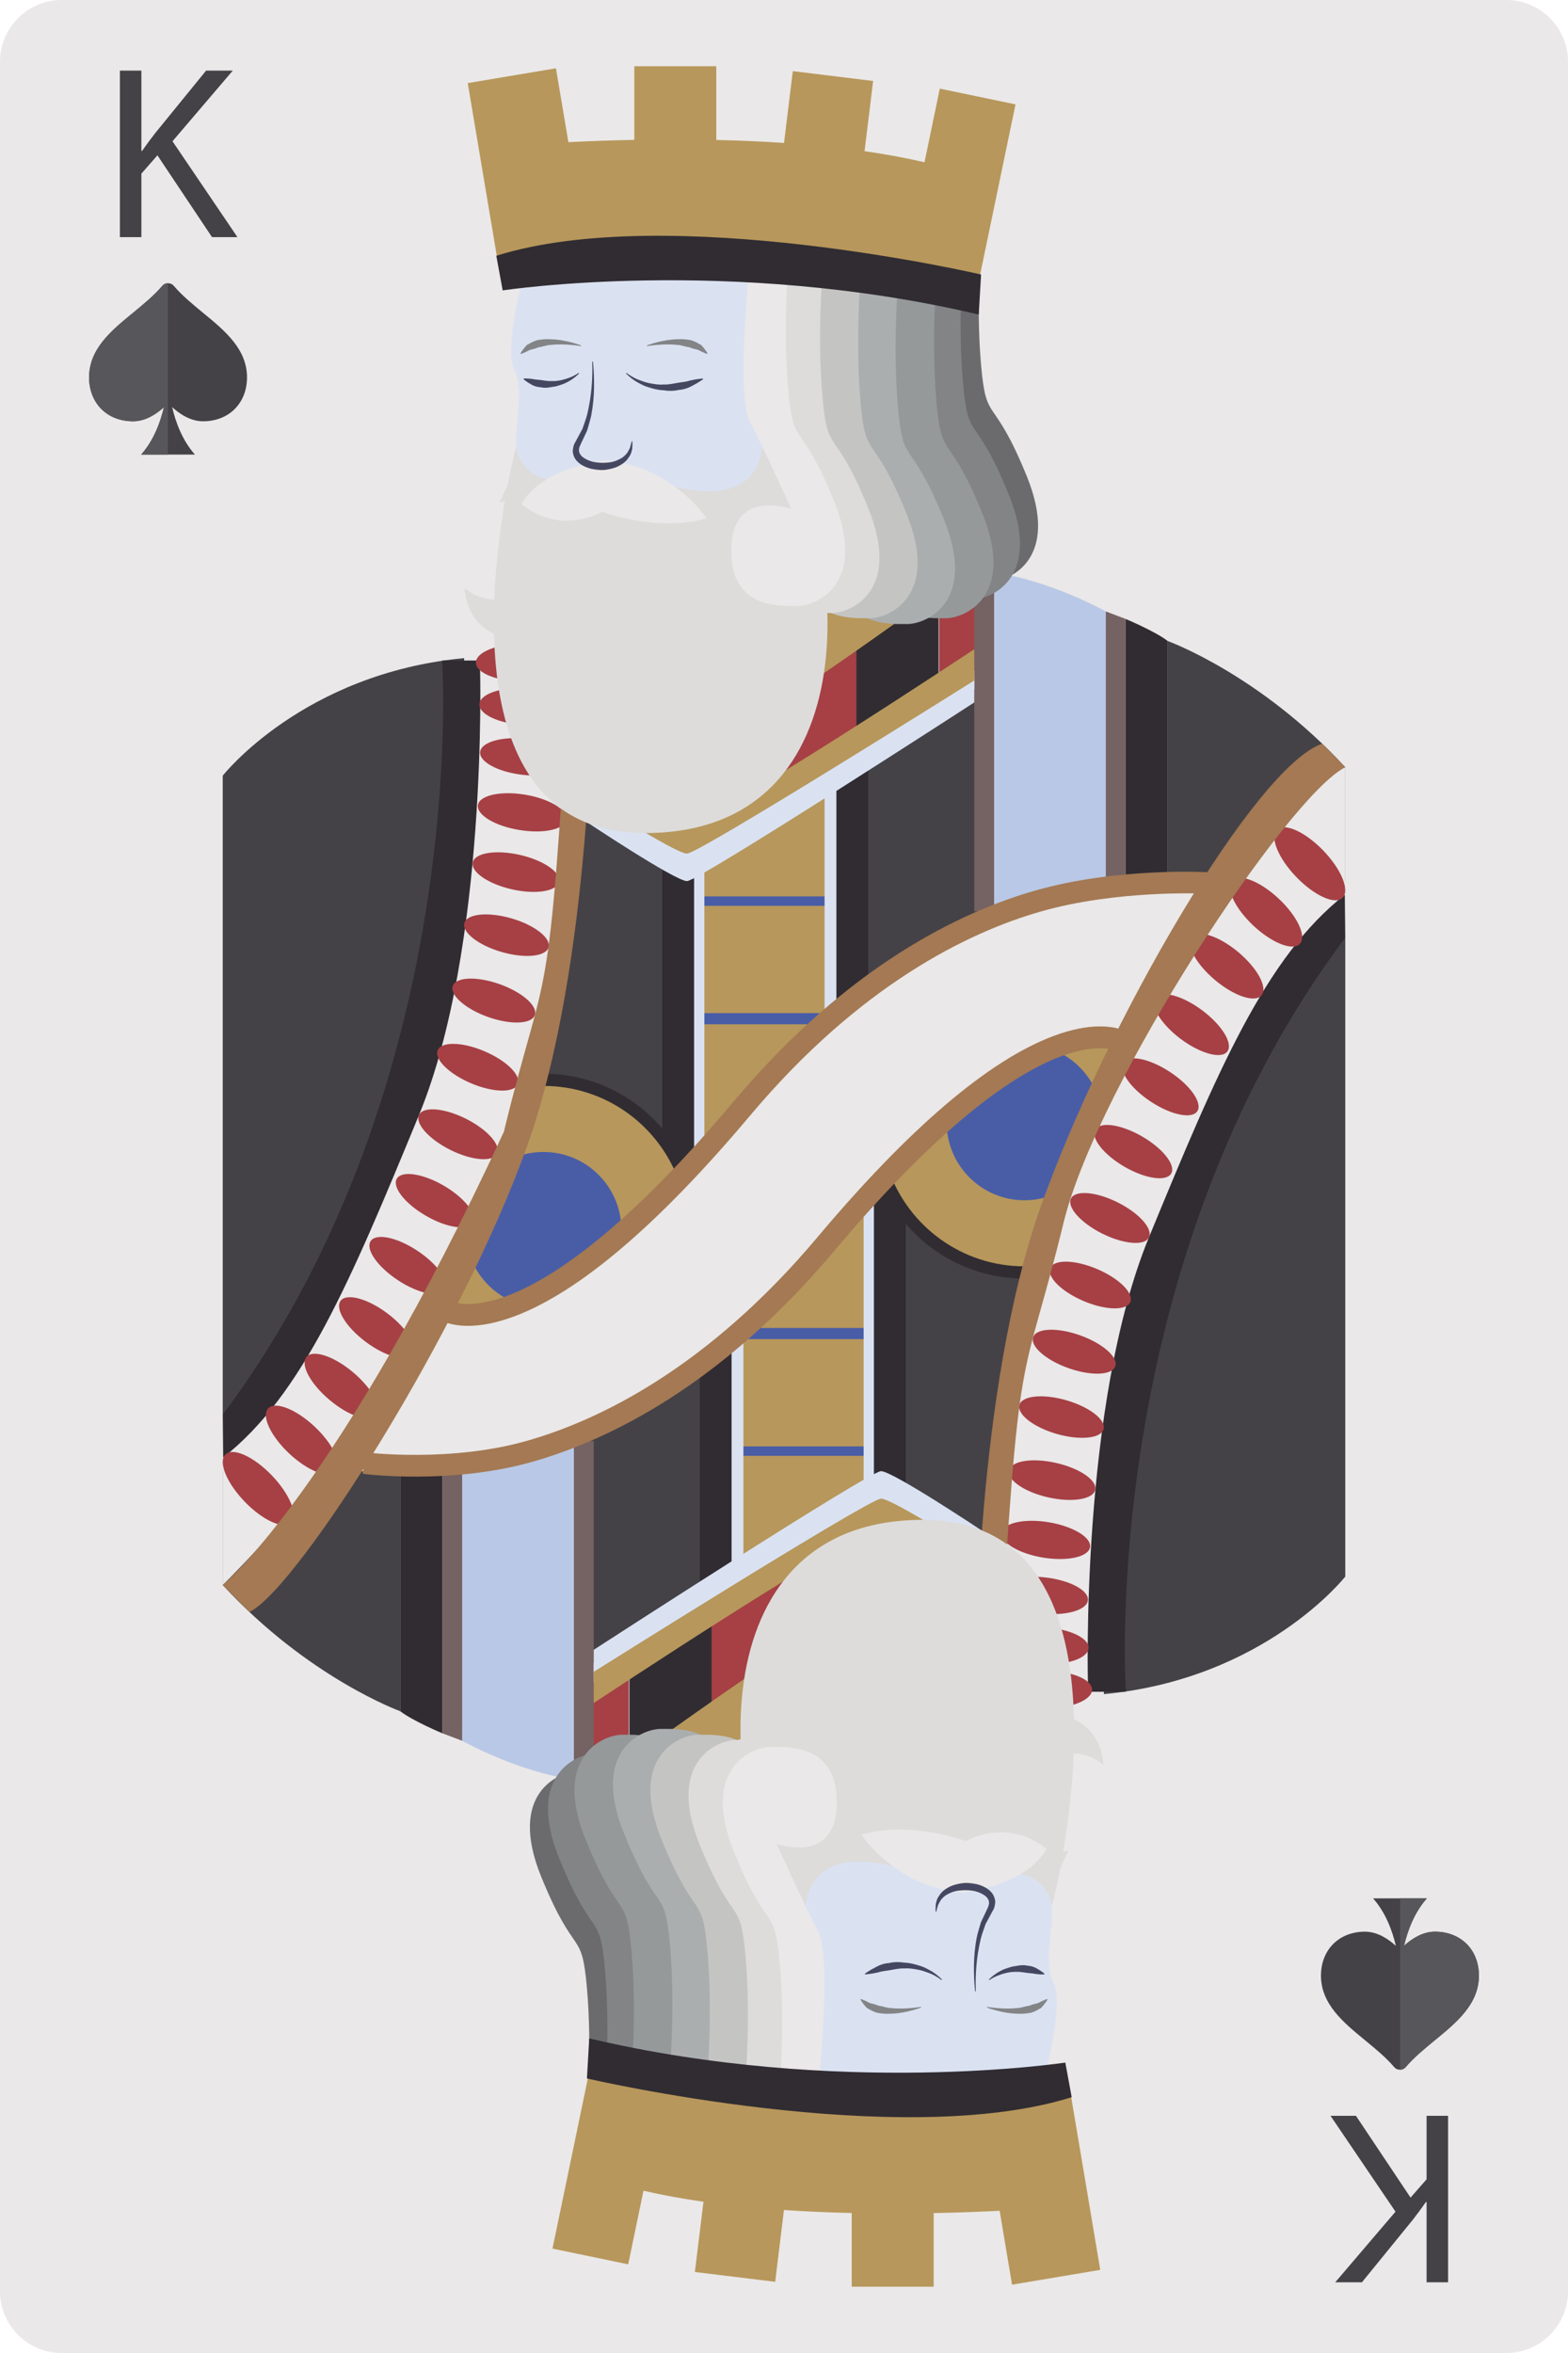 <?xml version="1.0" encoding="UTF-8" standalone="no"?><!-- Generator: Gravit.io --><svg xmlns="http://www.w3.org/2000/svg" xmlns:xlink="http://www.w3.org/1999/xlink" style="isolation:isolate" viewBox="478.206 608.225 69.123 103.683" width="69.123pt" height="103.683pt"><g><path d=" M 547.329 709.188 C 547.329 710.69 546.11 711.908 544.607 711.908 L 480.928 711.908 C 479.425 711.908 478.206 710.69 478.206 709.188 L 478.206 610.946 C 478.206 609.444 479.425 608.225 480.928 608.225 L 544.607 608.225 C 546.11 608.225 547.329 609.444 547.329 610.946 L 547.329 709.188 Z " fill="rgb(234,232,232)"/><path d=" M 487.146 622 C 486.694 621.627 486.225 621.244 485.866 620.819 C 485.805 620.746 485.717 620.707 485.625 620.707 L 485.606 620.707 C 485.512 620.707 485.423 620.746 485.362 620.819 C 485.004 621.244 484.534 621.627 484.082 622 C 483.123 622.783 482.134 623.596 482.134 624.853 C 482.134 625.992 482.929 626.789 484.073 626.789 C 484.625 626.789 485.105 626.465 485.432 626.168 C 485.276 626.838 484.982 627.633 484.429 628.256 L 486.799 628.256 C 486.245 627.631 485.951 626.836 485.795 626.164 C 486.121 626.463 486.603 626.789 487.156 626.789 C 488.298 626.789 489.095 625.992 489.095 624.853 C 489.095 623.598 488.104 622.785 487.146 622 Z " fill="rgb(68,66,71)"/><path d=" M 485.606 628.256 L 485.606 620.707 L 485.606 620.707 C 485.512 620.707 485.423 620.746 485.362 620.819 C 485.004 621.244 484.534 621.627 484.082 622 C 483.123 622.783 482.134 623.596 482.134 624.853 C 482.134 625.992 482.929 626.789 484.073 626.789 C 484.625 626.789 485.105 626.465 485.432 626.168 C 485.276 626.838 484.982 627.633 484.429 628.256 L 485.606 628.256 Z " fill="rgb(87,86,90)"/><path d=" M 483.492 618.674 L 484.439 618.674 L 484.439 615.876 L 485.146 615.07 L 487.552 618.674 L 488.673 618.674 L 485.81 614.45 L 488.467 611.337 L 487.291 611.337 L 485.048 614.091 C 484.863 614.33 484.667 614.591 484.472 614.874 L 484.439 614.874 L 484.439 611.337 L 483.492 611.337 L 483.492 618.674 Z " fill="rgb(68,66,71)"/><path d=" M 538.388 698.133 C 538.84 698.506 539.31 698.889 539.669 699.315 C 539.728 699.387 539.818 699.426 539.91 699.426 L 539.929 699.426 C 540.022 699.426 540.111 699.387 540.172 699.315 C 540.531 698.889 541.001 698.506 541.453 698.133 C 542.411 697.35 543.401 696.537 543.401 695.28 C 543.401 694.139 542.605 693.344 541.462 693.344 C 540.91 693.344 540.429 693.668 540.101 693.965 C 540.26 693.293 540.553 692.5 541.106 691.877 L 538.736 691.877 C 539.29 692.5 539.583 693.297 539.74 693.969 C 539.414 693.67 538.931 693.344 538.379 693.344 C 537.237 693.344 536.439 694.139 536.439 695.28 C 536.439 696.535 537.43 697.348 538.388 698.133 Z " fill="rgb(68,66,71)"/><path d=" M 539.929 691.877 L 539.929 699.426 L 539.929 699.426 C 540.022 699.426 540.111 699.387 540.172 699.315 C 540.531 698.889 541.001 698.506 541.453 698.133 C 542.411 697.35 543.401 696.537 543.401 695.28 C 543.401 694.139 542.605 693.344 541.462 693.344 C 540.91 693.344 540.429 693.668 540.101 693.965 C 540.26 693.293 540.553 692.5 541.106 691.877 L 539.929 691.877 Z " fill="rgb(87,86,90)"/><path d=" M 542.042 701.459 L 541.095 701.459 L 541.095 704.256 L 540.388 705.062 L 537.982 701.459 L 536.861 701.459 L 539.724 705.682 L 537.067 708.795 L 538.243 708.795 L 540.486 706.041 C 540.671 705.802 540.867 705.541 541.062 705.258 L 541.095 705.258 L 541.095 708.795 L 542.042 708.795 L 542.042 701.459 Z " fill="rgb(68,66,71)"/><path d=" M 495.852 683.631 C 495.852 683.631 491.799 682.166 488.025 678.069 L 488.025 673.051 L 495.852 673.051 L 495.852 683.631 Z " fill="rgb(68,66,71)"/><path d=" M 488.025 670.559 L 488.025 642.405 C 488.025 642.405 491.564 637.893 498.667 637.225 C 498.667 637.225 498.799 665.742 488.025 670.559 Z " fill="rgb(68,66,71)"/><path d=" M 508.804 638.772 L 512.425 638.772 L 512.425 645.42 L 508.804 645.42 L 508.804 638.772 Z " fill="rgb(48,44,50)"/><path d=" M 501.541 636.475 L 505.164 636.475 L 505.164 643.123 L 501.541 643.123 L 501.541 636.475 Z " fill="rgb(48,44,50)"/><path d=" M 512.453 636.129 L 516.073 636.129 L 516.073 642.778 L 512.453 642.778 L 512.453 636.129 Z " fill="rgb(166,64,69)"/><path d=" M 505.18 638.297 L 508.804 638.297 L 508.804 644.947 L 505.18 644.947 L 505.18 638.297 Z " fill="rgb(166,64,69)"/><path d=" M 515.96 634.125 L 519.582 634.125 L 519.582 640.776 L 515.96 640.776 L 515.96 634.125 Z " fill="rgb(48,44,50)"/><path d=" M 519.608 633.992 L 523.231 633.992 L 523.231 638.133 L 519.608 638.133 L 519.608 633.992 Z " fill="rgb(166,64,69)"/><path d=" M 497.696 637.33 C 497.696 637.33 498.965 655.957 488.025 670.559 C 488.038 671.844 488.045 672.496 488.045 672.496 C 488.045 672.496 494.483 669.471 498.146 656.709 C 501.81 643.949 500.15 637.33 500.15 637.33 L 497.696 637.33 Z " fill="rgb(48,44,50)"/><path d=" M 499.37 637.748 C 499.37 637.748 499.706 650.004 496.68 657.348 C 493.655 664.692 491.551 669.699 488.025 672.465 L 488.025 678.069 C 488.025 678.069 497.964 668.459 501.222 657.635 C 504.481 646.811 503.872 637.342 503.872 637.342 L 499.37 637.748 Z " fill="rgb(234,232,232)"/><path d=" M 499.185 637.422 C 499.185 637.881 500.119 638.254 501.269 638.254 C 502.42 638.254 503.352 637.881 503.352 637.422 C 503.352 636.963 502.42 636.59 501.269 636.59 C 500.119 636.59 499.185 636.963 499.185 637.422 Z " fill="rgb(166,64,69)"/><path d=" M 499.34 639.254 C 499.316 639.703 500.209 640.115 501.334 640.176 C 502.46 640.235 503.391 639.918 503.414 639.469 C 503.439 639.018 502.546 638.606 501.42 638.547 C 500.296 638.488 499.364 638.805 499.34 639.254 Z " fill="rgb(166,64,69)"/><path d=" M 499.372 641.36 C 499.324 641.799 500.179 642.252 501.278 642.371 C 502.378 642.49 503.308 642.228 503.355 641.789 C 503.403 641.35 502.55 640.897 501.449 640.78 C 500.349 640.66 499.419 640.92 499.372 641.36 Z " fill="rgb(166,64,69)"/><path d=" M 499.275 643.697 C 499.205 644.129 500.018 644.621 501.094 644.797 C 502.168 644.977 503.097 644.772 503.169 644.342 C 503.239 643.912 502.426 643.42 501.35 643.242 C 500.276 643.065 499.347 643.27 499.275 643.697 Z " fill="rgb(166,64,69)"/><path d=" M 499.047 646.225 C 498.953 646.645 499.726 647.176 500.776 647.414 C 501.825 647.651 502.754 647.502 502.847 647.084 C 502.942 646.664 502.168 646.133 501.119 645.895 C 500.069 645.658 499.141 645.805 499.047 646.225 Z " fill="rgb(166,64,69)"/><path d=" M 498.679 648.897 C 498.56 649.307 499.295 649.877 500.319 650.174 C 501.344 650.471 502.27 650.379 502.388 649.969 C 502.507 649.561 501.772 648.988 500.749 648.692 C 499.723 648.397 498.798 648.487 498.679 648.897 Z " fill="rgb(166,64,69)"/><path d=" M 498.166 651.67 C 498.023 652.069 498.719 652.682 499.717 653.037 C 500.717 653.393 501.64 653.358 501.783 652.957 C 501.926 652.559 501.23 651.947 500.232 651.592 C 499.232 651.237 498.307 651.272 498.166 651.67 Z " fill="rgb(166,64,69)"/><path d=" M 497.501 654.502 C 497.336 654.891 497.99 655.541 498.965 655.957 C 499.937 656.371 500.862 656.393 501.027 656.004 C 501.194 655.615 500.539 654.963 499.564 654.549 C 498.591 654.133 497.667 654.112 497.501 654.502 Z " fill="rgb(166,64,69)"/><path d=" M 496.68 657.348 C 496.491 657.727 497.107 658.418 498.055 658.893 C 499.004 659.367 499.927 659.444 500.116 659.065 C 500.305 658.686 499.689 657.994 498.741 657.52 C 497.793 657.047 496.87 656.969 496.68 657.348 Z " fill="rgb(166,64,69)"/><path d=" M 495.698 660.166 C 495.485 660.535 496.06 661.266 496.984 661.799 C 497.907 662.334 498.828 662.467 499.042 662.098 C 499.255 661.728 498.679 660.998 497.756 660.463 C 496.832 659.93 495.911 659.797 495.698 660.166 Z " fill="rgb(166,64,69)"/><path d=" M 494.546 662.912 C 494.309 663.272 494.845 664.043 495.744 664.635 C 496.642 665.228 497.562 665.418 497.799 665.059 C 498.036 664.699 497.5 663.928 496.601 663.336 C 495.703 662.742 494.784 662.553 494.546 662.912 Z " fill="rgb(166,64,69)"/><path d=" M 493.221 665.543 C 492.961 665.893 493.458 666.703 494.331 667.356 C 495.204 668.008 496.122 668.252 496.383 667.905 C 496.643 667.555 496.146 666.744 495.274 666.092 C 494.401 665.442 493.482 665.196 493.221 665.543 Z " fill="rgb(166,64,69)"/><path d=" M 491.717 668.016 C 491.433 668.356 491.889 669.205 492.737 669.916 C 493.585 670.629 494.503 670.93 494.786 670.592 C 495.071 670.252 494.614 669.403 493.765 668.69 C 492.919 667.981 492.001 667.678 491.717 668.016 Z " fill="rgb(166,64,69)"/><path d=" M 490.026 670.287 C 489.719 670.615 490.137 671.506 490.959 672.278 C 491.781 673.047 492.697 673.406 493.005 673.076 C 493.312 672.748 492.895 671.858 492.073 671.086 C 491.251 670.317 490.335 669.957 490.026 670.287 Z " fill="rgb(166,64,69)"/><path d=" M 488.145 672.313 C 487.814 672.631 488.191 673.563 488.988 674.391 C 489.785 675.221 490.701 675.635 491.032 675.317 C 491.363 674.998 490.986 674.067 490.188 673.238 C 489.391 672.408 488.477 671.994 488.145 672.313 Z " fill="rgb(166,64,69)"/><path d=" M 509.049 653.629 L 514.804 653.629 L 514.804 647.26 L 509.049 647.26 L 509.049 653.629 Z " fill="rgb(73,93,167)"/><path d=" M 514.556 653.36 L 509.049 653.36 L 509.049 659.137 L 514.556 653.36 Z " fill="rgb(183,151,91)"/><path d=" M 514.756 652.869 L 508.95 652.869 L 508.95 648.141 L 514.756 648.141 L 514.756 652.869 Z " fill="rgb(183,151,91)"/><path d=" M 514.756 647.725 L 509.049 647.725 L 509.049 646.182 L 514.756 642.727 L 514.756 647.725 Z " fill="rgb(183,151,91)"/><path d=" M 507.935 659.69 L 508.156 646.285 L 503.431 643.613 C 503.431 643.613 502.503 654.715 501.382 656.709 C 500.26 658.703 507.935 659.69 507.935 659.69 Z " fill="rgb(68,66,71)"/><path d=" M 507.852 659.728 L 509.257 659.033 L 509.257 645.317 L 507.852 645.317 L 507.852 659.728 Z " fill="rgb(218,226,242)"/><path d=" M 507.4 660.254 L 508.804 659.559 L 508.804 645.84 L 507.4 645.84 L 507.4 660.254 Z " fill="rgb(48,44,50)"/><path d=" M 498.222 664.905 C 498.698 663.705 499.504 662.592 500.1 661.446 C 501.07 659.576 501.762 657.598 502.078 655.539 C 502.107 655.539 502.136 655.535 502.166 655.535 C 505.068 655.535 507.552 657.334 508.564 659.877 C 508.349 660.119 508.14 660.371 507.872 660.596 C 507.39 661.002 506.822 661.322 506.319 661.707 C 505.097 662.645 504.164 663.936 502.798 664.67 C 501.768 665.223 500.674 665.608 499.578 666.004 C 499.107 666.176 498.63 666.346 498.14 666.459 C 497.993 666.438 497.845 666.416 497.696 666.395 C 497.877 665.893 498.033 665.381 498.222 664.905 Z " fill="rgb(48,44,50)"/><path d=" M 498.222 664.905 C 498.698 663.705 499.504 662.592 500.1 661.446 C 500.984 659.742 501.637 657.946 501.986 656.082 C 502.046 656.08 502.105 656.076 502.166 656.076 C 504.935 656.076 507.29 657.852 508.156 660.326 C 508.067 660.418 507.975 660.51 507.872 660.596 C 507.39 661.002 506.822 661.322 506.319 661.707 C 505.097 662.645 504.164 663.936 502.798 664.67 C 501.768 665.223 500.674 665.608 499.578 666.004 C 499.107 666.176 498.63 666.346 498.14 666.459 C 497.993 666.438 497.845 666.416 497.696 666.397 C 497.877 665.893 498.033 665.381 498.222 664.905 Z " fill="rgb(183,151,91)"/><path d=" M 500.1 661.446 C 500.488 660.696 500.832 659.93 501.125 659.147 C 501.452 659.043 501.803 658.987 502.166 658.987 C 504.029 658.987 505.544 660.469 505.598 662.321 C 504.698 663.151 503.885 664.086 502.798 664.67 C 502.143 665.022 501.463 665.305 500.771 665.567 C 499.896 665.178 499.215 664.434 498.907 663.518 C 499.302 662.822 499.739 662.141 500.1 661.446 Z " fill="rgb(73,93,167)"/><path d=" M 521.592 648.863 L 515.957 652.117 L 515.67 641.623 L 521.592 638.362 L 521.592 648.863 Z " fill="rgb(68,66,71)"/><path d=" M 514.556 652.715 L 515.96 652.715 L 515.96 642.096 L 514.556 642.096 L 514.556 652.715 Z " fill="rgb(218,226,242)"/><path d=" M 526.955 635.168 C 526.955 635.168 524.53 633.807 522.029 633.457 L 521.727 648.674 C 521.727 648.674 525.565 647.25 527.29 647.315 L 526.955 635.168 Z " fill="rgb(185,200,230)"/><path d=" M 526.955 635.168 L 527.829 635.5 L 527.829 647.211 L 526.955 647.211 L 526.955 635.168 Z " fill="rgb(117,98,98)"/><path d=" M 527.829 635.5 C 527.829 635.5 529.122 636.039 529.683 636.471 L 529.683 647.051 L 527.829 647.051 L 527.829 635.5 Z " fill="rgb(48,44,50)"/><path d=" M 529.683 636.471 C 529.683 636.471 533.736 637.936 537.51 642.033 L 537.51 647.051 L 529.683 647.051 L 529.683 636.471 Z " fill="rgb(68,66,71)"/><path d=" M 515.077 652.242 L 516.481 652.242 L 516.481 641.623 L 515.077 641.623 L 515.077 652.242 Z " fill="rgb(48,44,50)"/><path d=" M 521.156 633.457 L 522.029 633.457 L 522.029 648.383 L 521.156 648.383 L 521.156 633.457 Z " fill="rgb(117,98,98)"/><path d=" M 498.839 666.649 C 499.365 666.649 500.051 666.543 500.913 666.217 C 503.766 665.137 507.256 662.158 511.284 657.369 C 516.135 651.602 520.904 649.309 524.051 648.401 C 527.454 647.418 531.322 647.602 531.345 647.606 L 531.512 646.666 C 531.412 646.649 527.448 646.44 523.849 647.465 C 520.559 648.403 515.583 650.776 510.554 656.756 C 501.505 667.516 498.054 665.557 498.021 665.535 L 497.482 666.322 C 497.552 666.371 497.982 666.649 498.839 666.649 Z " fill="rgb(164,121,83)"/><path d=" M 521.156 637.758 C 521.156 637.758 509.494 645.363 508.393 645.363 C 507.293 645.363 503.988 643.049 503.988 643.049 L 503.988 644.393 C 503.988 644.393 507.972 647.051 508.491 647.051 C 509.009 647.051 521.156 639.178 521.156 639.178 L 521.156 637.758 Z " fill="rgb(218,226,242)"/><path d=" M 519.852 634.113 C 519.852 634.113 509.996 641.358 508.598 641.358 C 507.199 641.358 503.143 637.735 503.143 637.735 L 519.852 634.113 Z " fill="rgb(183,151,91)"/><path d=" M 521.156 636.832 C 521.156 636.832 509.494 644.569 508.393 644.569 C 507.293 644.569 503.988 641.961 503.988 641.961 L 503.988 643.266 C 503.988 643.266 507.972 645.84 508.491 645.84 C 509.009 645.84 521.156 638.211 521.156 638.211 L 521.156 636.832 Z " fill="rgb(183,151,91)"/><path d=" M 504.306 638.27 C 504.306 638.27 504.334 650.574 501.455 658.692 C 498.577 666.809 491.332 678.223 489.202 679.258 L 488.025 678.069 C 488.025 678.069 493.123 673.865 500.419 658.094 C 502.318 650.287 502.383 653.664 503.301 637.758 C 504.219 621.85 504.306 638.27 504.306 638.27 Z " fill="rgb(164,121,83)"/><path d=" M 537.51 649.543 L 537.51 677.697 C 537.51 677.697 533.97 682.209 526.869 682.877 C 526.869 682.877 526.736 654.36 537.51 649.543 Z " fill="rgb(68,66,71)"/><path d=" M 516.731 681.33 L 513.109 681.33 L 513.109 674.682 L 516.731 674.682 L 516.731 681.33 Z " fill="rgb(48,44,50)"/><path d=" M 523.994 683.627 L 520.371 683.627 L 520.371 676.978 L 523.994 676.978 L 523.994 683.627 Z " fill="rgb(48,44,50)"/><path d=" M 513.083 683.973 L 509.461 683.973 L 509.461 677.324 L 513.083 677.324 L 513.083 683.973 Z " fill="rgb(166,64,69)"/><path d=" M 520.352 681.803 L 516.731 681.803 L 516.731 675.155 L 520.352 675.155 L 520.352 681.803 Z " fill="rgb(166,64,69)"/><path d=" M 509.575 685.975 L 505.953 685.975 L 505.953 679.326 L 509.575 679.326 L 509.575 685.975 Z " fill="rgb(48,44,50)"/><path d=" M 505.926 686.108 L 502.304 686.108 L 502.304 681.969 L 505.926 681.969 L 505.926 686.108 Z " fill="rgb(166,64,69)"/><path d=" M 527.838 682.772 C 527.838 682.772 526.57 664.145 537.51 649.543 C 537.497 648.258 537.49 647.606 537.49 647.606 C 537.49 647.606 531.051 650.631 527.387 663.393 C 523.724 676.153 525.385 682.772 525.385 682.772 L 527.838 682.772 Z " fill="rgb(48,44,50)"/><path d=" M 526.165 682.353 C 526.165 682.353 525.83 670.098 528.853 662.754 C 531.879 655.408 533.984 650.403 537.51 647.637 L 537.51 642.033 C 537.51 642.033 532.071 643.137 524.313 662.467 C 521.054 673.293 521.663 682.76 521.663 682.76 L 526.165 682.353 Z " fill="rgb(234,232,232)"/><path d=" M 526.348 682.68 C 526.348 682.219 525.417 681.848 524.265 681.848 C 523.115 681.848 522.182 682.219 522.182 682.68 C 522.182 683.139 523.115 683.512 524.265 683.512 C 525.417 683.512 526.348 683.139 526.348 682.68 Z " fill="rgb(166,64,69)"/><path d=" M 526.194 680.848 C 526.219 680.399 525.326 679.987 524.201 679.926 C 523.074 679.867 522.144 680.184 522.12 680.633 C 522.095 681.082 522.989 681.494 524.115 681.555 C 525.24 681.613 526.172 681.297 526.194 680.848 Z " fill="rgb(166,64,69)"/><path d=" M 526.164 678.742 C 526.211 678.301 525.357 677.85 524.258 677.731 C 523.157 677.613 522.227 677.873 522.179 678.313 C 522.133 678.752 522.986 679.205 524.086 679.322 C 525.185 679.442 526.115 679.182 526.164 678.742 Z " fill="rgb(166,64,69)"/><path d=" M 526.259 676.403 C 526.329 675.975 525.515 675.483 524.441 675.303 C 523.367 675.125 522.437 675.33 522.366 675.76 C 522.297 676.19 523.109 676.682 524.183 676.86 C 525.26 677.037 526.188 676.832 526.259 676.403 Z " fill="rgb(166,64,69)"/><path d=" M 526.487 673.877 C 526.582 673.457 525.808 672.926 524.759 672.688 C 523.71 672.451 522.782 672.598 522.687 673.018 C 522.593 673.438 523.366 673.971 524.416 674.207 C 525.466 674.444 526.392 674.295 526.487 673.877 Z " fill="rgb(166,64,69)"/><path d=" M 526.855 671.205 C 526.974 670.795 526.24 670.225 525.216 669.928 C 524.191 669.631 523.264 669.723 523.146 670.131 C 523.028 670.541 523.762 671.113 524.787 671.41 C 525.81 671.705 526.737 671.613 526.855 671.205 Z " fill="rgb(166,64,69)"/><path d=" M 527.369 668.432 C 527.512 668.031 526.816 667.422 525.818 667.065 C 524.818 666.709 523.893 666.744 523.752 667.145 C 523.61 667.543 524.304 668.155 525.303 668.51 C 526.303 668.865 527.227 668.832 527.369 668.432 Z " fill="rgb(166,64,69)"/><path d=" M 528.034 665.6 C 528.199 665.211 527.544 664.559 526.57 664.145 C 525.597 663.731 524.673 663.709 524.508 664.098 C 524.342 664.487 524.997 665.139 525.97 665.553 C 526.944 665.969 527.868 665.988 528.034 665.6 Z " fill="rgb(166,64,69)"/><path d=" M 528.853 662.754 C 529.044 662.375 528.428 661.684 527.479 661.209 C 526.531 660.735 525.609 660.658 525.419 661.037 C 525.23 661.416 525.845 662.108 526.794 662.582 C 527.742 663.055 528.665 663.133 528.853 662.754 Z " fill="rgb(166,64,69)"/><path d=" M 529.837 659.936 C 530.051 659.567 529.474 658.836 528.551 658.301 C 527.628 657.768 526.707 657.635 526.494 658.004 C 526.28 658.373 526.857 659.103 527.779 659.639 C 528.702 660.172 529.624 660.305 529.837 659.936 Z " fill="rgb(166,64,69)"/><path d=" M 530.989 657.19 C 531.224 656.83 530.689 656.059 529.791 655.467 C 528.892 654.873 527.973 654.684 527.736 655.043 C 527.5 655.403 528.035 656.174 528.933 656.766 C 529.832 657.36 530.752 657.549 530.989 657.19 Z " fill="rgb(166,64,69)"/><path d=" M 532.313 654.559 C 532.573 654.209 532.077 653.399 531.204 652.746 C 530.332 652.094 529.413 651.848 529.152 652.197 C 528.892 652.547 529.388 653.358 530.261 654.01 C 531.134 654.66 532.053 654.906 532.313 654.559 Z " fill="rgb(166,64,69)"/><path d=" M 533.818 652.086 C 534.102 651.746 533.645 650.897 532.799 650.184 C 531.95 649.473 531.032 649.172 530.749 649.51 C 530.465 649.85 530.922 650.699 531.768 651.41 C 532.616 652.123 533.534 652.424 533.818 652.086 Z " fill="rgb(166,64,69)"/><path d=" M 535.509 649.815 C 535.816 649.487 535.399 648.596 534.576 647.824 C 533.755 647.055 532.838 646.697 532.53 647.026 C 532.222 647.353 532.639 648.244 533.462 649.016 C 534.284 649.785 535.201 650.143 535.509 649.815 Z " fill="rgb(166,64,69)"/><path d=" M 537.389 647.789 C 537.72 647.471 537.344 646.539 536.547 645.711 C 535.749 644.881 534.835 644.467 534.503 644.785 C 534.171 645.103 534.549 646.033 535.345 646.863 C 536.143 647.694 537.057 648.108 537.389 647.789 Z " fill="rgb(166,64,69)"/><path d=" M 516.487 666.473 L 510.729 666.473 L 510.729 672.842 L 516.487 672.842 L 516.487 666.473 Z " fill="rgb(73,93,167)"/><path d=" M 510.978 666.742 L 516.487 666.742 L 516.487 660.965 L 510.978 666.742 Z " fill="rgb(183,151,91)"/><path d=" M 510.779 667.233 L 516.585 667.233 L 516.585 671.959 L 510.779 671.959 L 510.779 667.233 Z " fill="rgb(183,151,91)"/><path d=" M 510.779 672.377 L 516.487 672.377 L 516.487 673.92 L 510.779 677.375 L 510.779 672.377 Z " fill="rgb(183,151,91)"/><path d=" M 517.599 660.412 L 517.379 673.817 L 522.102 676.487 C 522.102 676.487 523.031 665.385 524.153 663.393 C 525.275 661.399 517.599 660.412 517.599 660.412 Z " fill="rgb(68,66,71)"/><path d=" M 517.681 660.371 L 516.278 661.067 L 516.278 674.787 L 517.681 674.787 L 517.681 660.371 Z " fill="rgb(218,226,242)"/><path d=" M 518.135 659.848 L 516.731 660.543 L 516.731 674.262 L 518.135 674.262 L 518.135 659.848 Z " fill="rgb(48,44,50)"/><path d=" M 527.313 655.196 C 526.837 656.397 526.031 657.508 525.434 658.656 C 524.465 660.526 523.773 662.504 523.456 664.563 C 523.427 664.563 523.398 664.565 523.37 664.565 C 520.467 664.565 517.984 662.768 516.97 660.225 C 517.185 659.983 517.395 659.731 517.663 659.506 C 518.144 659.1 518.714 658.78 519.217 658.395 C 520.437 657.457 521.371 656.168 522.736 655.432 C 523.766 654.879 524.861 654.494 525.958 654.098 C 526.428 653.926 526.905 653.756 527.394 653.641 C 527.542 653.664 527.689 653.686 527.838 653.707 C 527.658 654.209 527.503 654.721 527.313 655.196 Z " fill="rgb(48,44,50)"/><path d=" M 527.313 655.196 C 526.837 656.397 526.031 657.508 525.434 658.656 C 524.551 660.36 523.898 662.155 523.549 664.02 C 523.489 664.022 523.429 664.026 523.37 664.026 C 520.599 664.026 518.245 662.25 517.379 659.776 C 517.468 659.684 517.56 659.592 517.663 659.506 C 518.144 659.1 518.714 658.78 519.217 658.395 C 520.437 657.457 521.371 656.168 522.736 655.432 C 523.766 654.879 524.861 654.494 525.958 654.098 C 526.428 653.926 526.905 653.756 527.394 653.641 C 527.542 653.664 527.69 653.686 527.838 653.707 C 527.658 654.209 527.503 654.721 527.313 655.196 Z " fill="rgb(183,151,91)"/><path d=" M 525.434 658.656 C 525.046 659.405 524.704 660.172 524.41 660.955 C 524.081 661.059 523.732 661.115 523.37 661.115 C 521.506 661.115 519.992 659.631 519.936 657.781 C 520.838 656.951 521.65 656.016 522.736 655.432 C 523.391 655.08 524.073 654.797 524.763 654.535 C 525.638 654.924 526.32 655.668 526.628 656.582 C 526.233 657.28 525.796 657.961 525.434 658.656 Z " fill="rgb(73,93,167)"/><path d=" M 503.942 671.237 L 509.579 667.985 L 509.863 678.478 L 503.942 681.74 L 503.942 671.237 Z " fill="rgb(68,66,71)"/><path d=" M 510.978 667.387 L 509.575 667.387 L 509.575 678.006 L 510.978 678.006 L 510.978 667.387 Z " fill="rgb(218,226,242)"/><path d=" M 498.579 684.932 C 498.579 684.932 501.005 686.295 503.506 686.645 L 503.808 671.428 C 503.808 671.428 499.97 672.852 498.245 672.787 L 498.579 684.932 Z " fill="rgb(185,200,230)"/><path d=" M 498.579 684.932 L 497.706 684.602 L 497.706 672.891 L 498.579 672.891 L 498.579 684.932 Z " fill="rgb(117,98,98)"/><path d=" M 497.706 684.602 C 497.706 684.602 496.412 684.063 495.852 683.631 L 495.852 673.051 L 497.706 673.051 L 497.706 684.602 Z " fill="rgb(48,44,50)"/><path d=" M 510.457 667.86 L 509.054 667.86 L 509.054 678.478 L 510.457 678.478 L 510.457 667.86 Z " fill="rgb(48,44,50)"/><path d=" M 504.379 686.645 L 503.506 686.645 L 503.506 671.719 L 504.379 671.719 L 504.379 686.645 Z " fill="rgb(117,98,98)"/><path d=" M 526.696 653.453 C 526.17 653.453 525.484 653.559 524.623 653.885 C 521.768 654.965 518.28 657.942 514.251 662.733 C 509.399 668.502 504.631 670.795 501.484 671.701 C 498.081 672.684 494.382 672.231 494.358 672.227 L 494.192 673.166 C 494.292 673.184 498.087 673.662 501.686 672.635 C 504.975 671.699 509.952 669.326 514.981 663.346 C 524.03 652.586 527.48 654.545 527.513 654.567 L 528.053 653.78 C 527.984 653.731 527.553 653.453 526.696 653.453 Z " fill="rgb(164,121,83)"/><path d=" M 504.379 682.344 C 504.379 682.344 516.041 674.738 517.141 674.738 C 518.242 674.738 521.547 677.053 521.547 677.053 L 521.547 675.709 C 521.547 675.709 517.562 673.051 517.045 673.051 C 516.525 673.051 504.379 680.924 504.379 680.924 L 504.379 682.344 Z " fill="rgb(218,226,242)"/><path d=" M 505.682 685.988 C 505.682 685.988 515.538 678.744 516.937 678.744 C 518.336 678.744 522.391 682.367 522.391 682.367 L 505.682 685.988 Z " fill="rgb(183,151,91)"/><path d=" M 504.379 683.27 C 504.379 683.27 516.041 675.533 517.141 675.533 C 518.242 675.533 521.547 678.141 521.547 678.141 L 521.547 676.836 C 521.547 676.836 517.562 674.262 517.045 674.262 C 516.525 674.262 504.379 681.893 504.379 681.893 L 504.379 683.27 Z " fill="rgb(183,151,91)"/><path d=" M 521.229 681.83 C 521.229 681.83 521.201 669.526 524.08 661.41 C 526.959 653.293 533.54 642.002 536.494 640.996 L 537.51 642.033 C 534.959 643.322 526.666 655.873 525.115 662.008 C 523.217 669.815 523.15 666.438 522.235 682.344 C 521.316 698.252 521.229 681.83 521.229 681.83 Z " fill="rgb(164,121,83)"/><path d=" M 502.879 621.211 C 502.879 621.211 503.505 627.047 502.879 628.242 C 502.253 629.438 501.056 632.086 501.056 632.086 C 501.056 632.086 503.647 631.147 503.705 633.822 C 503.762 636.498 501.57 636.356 500.772 636.356 C 499.975 636.356 497.67 635.416 499.179 631.715 C 500.687 628.016 500.956 629.494 501.192 626.819 C 501.428 624.143 501.192 621.383 501.192 621.383 L 502.879 621.211 Z " fill="rgb(221,220,219)"/><path d=" M 502.054 619.496 C 502.054 619.496 502.679 625.332 502.054 626.528 C 501.428 627.725 500.232 630.371 500.232 630.371 C 500.232 630.371 502.822 629.432 502.879 632.108 C 502.936 634.783 500.744 634.641 499.947 634.641 C 499.15 634.641 496.844 633.701 498.353 630.002 C 499.861 626.301 500.131 627.781 500.366 625.106 C 500.601 622.43 500.366 619.668 500.366 619.668 L 502.054 619.496 Z " fill="rgb(234,232,232)"/><path d=" M 500.96 627.895 C 500.96 627.895 496.485 644.934 506.643 644.934 C 516.802 644.934 515.595 631.932 512.42 627.353 C 509.247 622.778 500.96 627.895 500.96 627.895 Z " fill="rgb(221,220,219)"/><path d=" M 501.18 620.795 C 501.18 620.795 500.431 623.631 500.885 624.537 C 501.338 625.442 500.878 627 500.96 627.895 C 501.043 628.791 502.263 630.326 504.923 628.516 C 504.923 628.516 511.776 632.18 511.836 627.451 C 511.895 622.725 511.56 620.203 511.56 620.203 C 511.56 620.203 503.288 619.278 501.18 620.795 Z " fill="rgb(218,226,242)"/><path d=" M 519.766 618.699 C 519.766 618.699 519.141 624.535 519.766 625.731 C 520.393 626.928 521.59 629.574 521.59 629.574 C 521.59 629.574 518.999 628.635 518.942 631.311 C 518.885 633.987 521.077 633.844 521.875 633.844 C 522.67 633.844 524.976 632.905 523.468 629.203 C 521.96 625.504 521.691 626.985 521.455 624.307 C 521.22 621.633 521.455 618.871 521.455 618.871 L 519.766 618.699 Z " fill="rgb(107,107,110)"/><path d=" M 518.97 619.496 C 518.97 619.496 518.343 625.332 518.97 626.528 C 519.596 627.725 520.792 630.371 520.792 630.371 C 520.792 630.371 518.202 629.432 518.144 632.108 C 518.088 634.783 520.28 634.641 521.077 634.641 C 521.875 634.641 524.179 633.701 522.67 630.002 C 521.162 626.301 520.893 627.781 520.658 625.106 C 520.423 622.43 520.658 619.668 520.658 619.668 L 518.97 619.496 Z " fill="rgb(130,132,134)"/><path d=" M 517.804 620.322 C 517.804 620.322 517.178 626.158 517.804 627.353 C 518.429 628.549 519.625 631.197 519.625 631.197 C 519.625 631.197 517.035 630.258 516.977 632.934 C 516.92 635.61 519.112 635.467 519.91 635.467 C 520.707 635.467 523.012 634.528 521.504 630.826 C 519.995 627.125 519.726 628.608 519.49 625.93 C 519.255 623.254 519.49 620.494 519.49 620.494 L 517.804 620.322 Z " fill="rgb(149,153,154)"/><path d=" M 516.105 620.578 C 516.105 620.578 515.479 626.414 516.105 627.61 C 516.732 628.807 517.928 631.453 517.928 631.453 C 517.928 631.453 515.337 630.514 515.28 633.19 C 515.222 635.865 517.415 635.723 518.212 635.723 C 519.01 635.723 521.314 634.783 519.806 631.082 C 518.297 627.383 518.028 628.863 517.794 626.186 C 517.557 623.512 517.794 620.75 517.794 620.75 L 516.105 620.578 Z " fill="rgb(171,174,175)"/><path d=" M 514.454 620.322 C 514.454 620.322 513.828 626.158 514.454 627.353 C 515.081 628.549 516.275 631.197 516.275 631.197 C 516.275 631.197 513.685 630.258 513.629 632.934 C 513.572 635.61 515.763 635.467 516.56 635.467 C 517.358 635.467 519.664 634.528 518.155 630.826 C 516.646 627.125 516.378 628.608 516.141 625.93 C 515.906 623.254 516.141 620.494 516.141 620.494 L 514.454 620.322 Z " fill="rgb(196,196,195)"/><path d=" M 512.775 620.096 C 512.775 620.096 512.148 625.93 512.775 627.125 C 513.4 628.322 514.596 630.969 514.596 630.969 C 514.596 630.969 512.006 630.03 511.949 632.705 C 511.892 635.381 514.085 635.238 514.881 635.238 C 515.679 635.238 517.984 634.299 516.475 630.6 C 514.967 626.899 514.698 628.379 514.463 625.703 C 514.227 623.028 514.463 620.266 514.463 620.266 L 512.775 620.096 Z " fill="rgb(221,220,219)"/><path d=" M 511.266 619.781 C 511.266 619.781 510.64 625.617 511.266 626.813 C 511.892 628.008 513.089 630.656 513.089 630.656 C 513.089 630.656 510.498 629.717 510.441 632.393 C 510.384 635.069 512.576 634.926 513.372 634.926 C 514.17 634.926 516.475 633.987 514.967 630.287 C 513.458 626.586 513.189 628.067 512.954 625.389 C 512.718 622.713 512.954 619.953 512.954 619.953 L 511.266 619.781 Z " fill="rgb(234,232,232)"/><path d=" M 504.923 628.516 C 504.923 628.516 502.181 628.756 501.192 630.424 C 501.192 630.424 502.645 631.828 504.763 630.781 C 504.763 630.781 507.162 631.701 509.357 631.063 C 509.357 631.063 507.838 628.75 504.923 628.516 Z " fill="rgb(234,232,232)"/><path d=" M 522.973 612.824 L 519.636 612.131 L 518.962 615.375 C 518.12 615.18 517.231 615.018 516.318 614.887 L 516.696 611.793 L 513.156 611.36 L 512.769 614.524 C 511.762 614.457 510.757 614.414 509.782 614.393 L 509.782 611.145 L 506.17 611.145 L 506.17 614.389 C 505.073 614.41 504.086 614.449 503.262 614.49 L 502.714 611.235 L 498.826 611.887 L 500.14 619.697 L 500.863 619.576 L 500.872 619.924 L 520.306 620.674 L 520.342 620.367 L 521.361 620.578 L 522.973 612.824 Z " fill="rgb(183,151,91)"/><path d=" M 500.366 621.022 C 500.366 621.022 510.37 619.494 521.352 622.086 L 521.455 620.322 C 521.455 620.322 507.687 617.11 500.085 619.496 L 500.366 621.022 Z " fill="rgb(48,44,50)"/><path d=" M 503.815 623.478 C 503.815 623.478 503.641 623.444 503.381 623.424 C 503.121 623.399 502.773 623.39 502.437 623.427 C 502.267 623.443 502.114 623.511 501.96 623.524 C 501.822 623.582 501.687 623.615 501.564 623.644 C 501.364 623.756 501.174 623.821 501.174 623.821 L 501.15 623.8 C 501.15 623.8 501.23 623.641 501.439 623.423 C 501.561 623.357 501.709 623.265 501.881 623.216 C 502.053 623.187 502.242 623.161 502.424 623.172 C 503.159 623.18 503.823 623.447 503.823 623.447 L 503.815 623.478 Z " fill="rgb(130,132,134)"/><path d=" M 506.725 623.447 C 506.725 623.447 507.389 623.18 508.125 623.172 C 508.306 623.161 508.496 623.187 508.668 623.216 C 508.84 623.265 508.987 623.357 509.109 623.423 C 509.318 623.641 509.398 623.8 509.398 623.8 L 509.375 623.821 C 509.375 623.821 509.184 623.756 508.984 623.643 C 508.861 623.615 508.726 623.582 508.589 623.524 C 508.434 623.511 508.281 623.443 508.111 623.427 C 507.775 623.39 507.428 623.399 507.168 623.424 C 506.907 623.444 506.733 623.478 506.733 623.478 L 506.725 623.447 Z " fill="rgb(130,132,134)"/><path d=" M 505.823 624.655 C 505.823 624.655 505.995 624.802 506.299 624.938 C 506.453 624.995 506.632 625.071 506.832 625.109 C 507.033 625.147 507.245 625.188 507.463 625.167 C 507.679 625.178 507.888 625.129 508.088 625.093 C 508.286 625.062 508.473 625.045 508.631 624.991 C 508.95 624.918 509.19 624.904 509.19 624.904 L 509.204 624.933 C 509.204 624.933 509.022 625.073 508.708 625.233 C 508.554 625.321 508.36 625.389 508.137 625.406 C 507.922 625.456 507.685 625.461 507.451 625.422 C 507.216 625.417 506.99 625.351 506.781 625.286 C 506.572 625.227 506.394 625.118 506.246 625.036 C 505.953 624.851 505.802 624.678 505.802 624.678 L 505.823 624.655 Z " fill="rgb(69,71,97)"/><path d=" M 503.735 624.678 C 503.735 624.678 503.627 624.804 503.419 624.943 C 503.316 625.013 503.186 625.084 503.04 625.145 C 502.89 625.191 502.73 625.262 502.559 625.273 C 502.389 625.306 502.216 625.33 502.056 625.292 C 501.893 625.282 501.747 625.24 501.636 625.172 C 501.407 625.049 501.283 624.933 501.283 624.933 L 501.297 624.904 C 501.297 624.904 501.478 624.893 501.707 624.929 C 501.819 624.962 501.955 624.952 502.094 624.978 C 502.234 625.001 502.382 625.023 502.536 625.018 C 502.843 625.029 503.144 624.93 503.365 624.845 C 503.585 624.754 503.714 624.655 503.714 624.655 L 503.735 624.678 Z " fill="rgb(69,71,97)"/><path d=" M 504.342 624.159 C 504.342 624.159 504.406 624.624 504.393 625.329 C 504.387 625.682 504.354 626.094 504.27 626.531 C 504.227 626.75 504.15 626.97 504.089 627.197 C 503.99 627.407 503.889 627.62 503.789 627.833 C 503.687 628.05 503.716 628.181 503.847 628.323 C 503.98 628.446 504.167 628.531 504.359 628.578 C 504.554 628.618 504.751 628.624 504.933 628.613 C 505.116 628.602 505.293 628.569 505.432 628.497 C 505.576 628.437 505.707 628.359 505.785 628.258 C 505.884 628.17 505.919 628.059 505.971 627.975 C 506.03 627.791 506.05 627.672 506.05 627.672 L 506.081 627.672 C 506.081 627.672 506.092 627.788 506.077 628.004 C 506.049 628.107 506.029 628.246 505.929 628.37 C 505.851 628.504 505.715 628.634 505.548 628.723 C 505.383 628.825 505.18 628.883 504.968 628.917 C 504.753 628.958 504.521 628.932 504.288 628.887 C 504.058 628.828 503.811 628.735 503.624 628.525 C 503.529 628.414 503.471 628.279 503.454 628.126 C 503.46 627.971 503.497 627.809 503.557 627.725 C 503.667 627.522 503.776 627.318 503.885 627.116 C 503.953 626.904 504.038 626.698 504.09 626.49 C 504.19 626.071 504.252 625.67 504.282 625.323 C 504.343 624.629 504.31 624.161 504.31 624.161 L 504.342 624.159 Z " fill="rgb(69,71,97)"/><path d=" M 522.656 698.922 C 522.656 698.922 522.03 693.086 522.656 691.891 C 523.282 690.696 524.478 688.047 524.478 688.047 C 524.478 688.047 521.887 688.987 521.831 686.311 C 521.774 683.635 523.966 683.778 524.762 683.778 C 525.56 683.778 527.866 684.717 526.356 688.418 C 524.848 692.117 524.579 690.639 524.344 693.315 C 524.108 695.99 524.344 698.752 524.344 698.752 L 522.656 698.922 Z " fill="rgb(221,220,219)"/><path d=" M 523.481 700.637 C 523.481 700.637 522.855 694.801 523.481 693.603 C 524.107 692.408 525.304 689.762 525.304 689.762 C 525.304 689.762 522.713 690.701 522.656 688.026 C 522.598 685.35 524.791 685.492 525.588 685.492 C 526.386 685.492 528.69 686.432 527.182 690.131 C 525.674 693.832 525.405 692.352 525.169 695.028 C 524.933 697.703 525.169 700.465 525.169 700.465 L 523.481 700.637 Z " fill="rgb(234,232,232)"/><path d=" M 524.575 692.237 C 524.575 692.237 529.05 675.197 518.891 675.197 C 508.733 675.197 509.939 688.201 513.114 692.778 C 516.289 697.356 524.575 692.237 524.575 692.237 Z " fill="rgb(221,220,219)"/><path d=" M 524.354 699.338 C 524.354 699.338 525.103 696.502 524.65 695.596 C 524.197 694.69 524.657 693.133 524.575 692.237 C 524.493 691.342 523.271 689.805 520.612 691.617 C 520.612 691.617 513.758 687.955 513.698 692.682 C 513.64 697.408 513.974 699.93 513.974 699.93 C 513.974 699.93 522.246 700.856 524.354 699.338 Z " fill="rgb(218,226,242)"/><path d=" M 505.767 701.434 C 505.767 701.434 506.393 695.598 505.767 694.403 C 505.141 693.207 503.945 690.559 503.945 690.559 C 503.945 690.559 506.536 691.498 506.594 688.822 C 506.65 686.147 504.458 686.289 503.661 686.289 C 502.864 686.289 500.557 687.228 502.066 690.928 C 503.576 694.629 503.845 693.149 504.08 695.824 C 504.315 698.5 504.08 701.262 504.08 701.262 L 505.767 701.434 Z " fill="rgb(107,107,110)"/><path d=" M 506.564 700.637 C 506.564 700.637 507.19 694.801 506.564 693.603 C 505.938 692.408 504.742 689.762 504.742 689.762 C 504.742 689.762 507.333 690.701 507.39 688.026 C 507.447 685.35 505.256 685.492 504.458 685.492 C 503.661 685.492 501.355 686.432 502.864 690.131 C 504.373 693.832 504.642 692.352 504.878 695.028 C 505.113 697.703 504.878 700.465 504.878 700.465 L 506.564 700.637 Z " fill="rgb(130,132,134)"/><path d=" M 507.731 699.811 C 507.731 699.811 508.357 693.975 507.731 692.78 C 507.105 691.584 505.91 688.936 505.91 688.936 C 505.91 688.936 508.5 689.875 508.557 687.199 C 508.614 684.524 506.423 684.666 505.625 684.666 C 504.828 684.666 502.522 685.606 504.031 689.307 C 505.54 693.006 505.808 691.528 506.044 694.203 C 506.28 696.879 506.044 699.641 506.044 699.641 L 507.731 699.811 Z " fill="rgb(149,153,154)"/><path d=" M 509.429 699.555 C 509.429 699.555 510.055 693.719 509.429 692.524 C 508.804 691.328 507.607 688.68 507.607 688.68 C 507.607 688.68 510.198 689.619 510.256 686.944 C 510.311 684.268 508.12 684.41 507.323 684.41 C 506.525 684.41 504.22 685.35 505.728 689.049 C 507.237 692.75 507.507 691.27 507.742 693.946 C 507.977 696.621 507.742 699.383 507.742 699.383 L 509.429 699.555 Z " fill="rgb(171,174,175)"/><path d=" M 511.08 699.811 C 511.08 699.811 511.707 693.975 511.08 692.78 C 510.454 691.584 509.259 688.936 509.259 688.936 C 509.259 688.936 511.849 689.875 511.906 687.199 C 511.963 684.524 509.771 684.666 508.974 684.666 C 508.177 684.666 505.871 685.606 507.38 689.307 C 508.888 693.006 509.158 691.528 509.393 694.203 C 509.629 696.879 509.393 699.641 509.393 699.641 L 511.08 699.811 Z " fill="rgb(196,196,195)"/><path d=" M 512.76 700.037 C 512.76 700.037 513.386 694.203 512.76 693.006 C 512.134 691.811 510.937 689.164 510.937 689.164 C 510.937 689.164 513.528 690.103 513.586 687.428 C 513.641 684.752 511.451 684.895 510.653 684.895 C 509.856 684.895 507.551 685.832 509.059 689.533 C 510.568 693.235 510.838 691.754 511.073 694.43 C 511.308 697.106 511.073 699.867 511.073 699.867 L 512.76 700.037 Z " fill="rgb(221,220,219)"/><path d=" M 514.268 700.352 C 514.268 700.352 514.895 694.516 514.268 693.321 C 513.641 692.123 512.447 689.477 512.447 689.477 C 512.447 689.477 515.037 690.416 515.095 687.74 C 515.15 685.065 512.96 685.207 512.162 685.207 C 511.365 685.207 509.059 686.147 510.568 689.848 C 512.077 693.547 512.345 692.067 512.581 694.744 C 512.817 697.42 512.581 700.18 512.581 700.18 L 514.268 700.352 Z " fill="rgb(234,232,232)"/><path d=" M 520.612 691.617 C 520.612 691.617 523.352 691.377 524.344 689.709 C 524.344 689.709 522.89 688.305 520.771 689.352 C 520.771 689.352 518.371 688.432 516.178 689.071 C 516.178 689.071 517.697 691.383 520.612 691.617 Z " fill="rgb(234,232,232)"/><path d=" M 502.562 707.309 L 505.899 708.002 L 506.573 704.758 C 507.416 704.953 508.304 705.115 509.218 705.244 L 508.839 708.34 L 512.379 708.772 L 512.765 705.608 C 513.773 705.676 514.778 705.719 515.753 705.74 L 515.753 708.988 L 519.365 708.988 L 519.365 705.744 C 520.462 705.723 521.449 705.684 522.274 705.643 L 522.821 708.899 L 526.709 708.246 L 525.395 700.436 L 524.672 700.557 L 524.663 700.209 L 505.227 699.459 L 505.193 699.766 L 504.174 699.555 L 502.562 707.309 Z " fill="rgb(183,151,91)"/><path d=" M 525.169 699.112 C 525.169 699.112 515.166 700.639 504.182 698.047 L 504.08 699.811 C 504.08 699.811 517.847 703.024 525.45 700.637 L 525.169 699.112 Z " fill="rgb(48,44,50)"/><path d=" M 521.72 696.655 C 521.72 696.655 521.893 696.69 522.154 696.709 C 522.414 696.735 522.762 696.743 523.097 696.706 C 523.266 696.691 523.42 696.622 523.574 696.61 C 523.713 696.551 523.847 696.518 523.97 696.489 C 524.17 696.377 524.361 696.312 524.361 696.312 L 524.385 696.333 C 524.385 696.333 524.304 696.492 524.095 696.71 C 523.973 696.777 523.826 696.868 523.654 696.917 C 523.482 696.946 523.293 696.972 523.111 696.961 C 522.376 696.953 521.712 696.686 521.712 696.686 L 521.72 696.655 Z " fill="rgb(130,132,134)"/><path d=" M 518.809 696.686 C 518.809 696.686 518.145 696.953 517.41 696.961 C 517.227 696.972 517.039 696.946 516.867 696.917 C 516.695 696.868 516.548 696.777 516.426 696.71 C 516.217 696.492 516.137 696.333 516.137 696.333 L 516.16 696.312 C 516.16 696.312 516.35 696.377 516.551 696.49 C 516.674 696.518 516.808 696.551 516.946 696.61 C 517.1 696.622 517.254 696.691 517.424 696.706 C 517.76 696.743 518.107 696.735 518.367 696.709 C 518.628 696.69 518.802 696.655 518.802 696.655 L 518.809 696.686 Z " fill="rgb(130,132,134)"/><path d=" M 519.712 695.478 C 519.712 695.478 519.54 695.331 519.236 695.196 C 519.082 695.138 518.903 695.062 518.703 695.025 C 518.502 694.986 518.29 694.946 518.072 694.965 C 517.856 694.954 517.646 695.004 517.448 695.039 C 517.249 695.071 517.061 695.087 516.904 695.141 C 516.585 695.213 516.345 695.228 516.345 695.228 L 516.331 695.198 C 516.331 695.198 516.512 695.058 516.827 694.899 C 516.98 694.811 517.175 694.742 517.397 694.726 C 517.614 694.676 517.849 694.671 518.083 694.71 C 518.32 694.715 518.545 694.782 518.754 694.847 C 518.963 694.906 519.14 695.015 519.289 695.097 C 519.582 695.282 519.733 695.455 519.733 695.455 L 519.712 695.478 Z " fill="rgb(69,71,97)"/><path d=" M 521.8 695.455 C 521.8 695.455 521.908 695.329 522.116 695.191 C 522.218 695.12 522.348 695.049 522.495 694.988 C 522.645 694.943 522.804 694.871 522.975 694.861 C 523.145 694.827 523.319 694.802 523.479 694.84 C 523.641 694.85 523.788 694.891 523.899 694.959 C 524.129 695.082 524.253 695.198 524.253 695.198 L 524.239 695.228 C 524.239 695.228 524.057 695.238 523.829 695.202 C 523.716 695.17 523.58 695.18 523.441 695.155 C 523.302 695.131 523.153 695.11 523 695.114 C 522.692 695.105 522.39 695.202 522.17 695.288 C 521.949 695.379 521.821 695.478 521.821 695.478 L 521.8 695.455 Z " fill="rgb(69,71,97)"/><path d=" M 521.194 695.974 C 521.194 695.974 521.129 695.509 521.141 694.804 C 521.148 694.451 521.179 694.039 521.264 693.602 C 521.307 693.383 521.385 693.163 521.446 692.936 C 521.545 692.727 521.645 692.514 521.746 692.301 C 521.847 692.083 521.819 691.952 521.688 691.81 C 521.554 691.688 521.368 691.603 521.176 691.556 C 520.98 691.515 520.785 691.51 520.601 691.522 C 520.419 691.532 520.242 691.566 520.102 691.636 C 519.958 691.697 519.828 691.775 519.75 691.875 C 519.65 691.963 519.616 692.075 519.563 692.158 C 519.505 692.342 519.485 692.461 519.485 692.461 L 519.454 692.461 C 519.454 692.461 519.443 692.345 519.458 692.129 C 519.486 692.027 519.506 691.887 519.605 691.763 C 519.683 691.629 519.82 691.499 519.987 691.41 C 520.151 691.309 520.354 691.25 520.567 691.217 C 520.782 691.176 521.013 691.202 521.246 691.246 C 521.476 691.306 521.723 691.4 521.912 691.61 C 522.006 691.72 522.063 691.856 522.081 692.008 C 522.076 692.163 522.038 692.324 521.977 692.408 C 521.868 692.613 521.759 692.817 521.65 693.017 C 521.582 693.23 521.496 693.435 521.445 693.643 C 521.345 694.062 521.283 694.463 521.253 694.81 C 521.193 695.504 521.225 695.972 521.225 695.972 L 521.194 695.974 Z " fill="rgb(69,71,97)"/></g></svg>